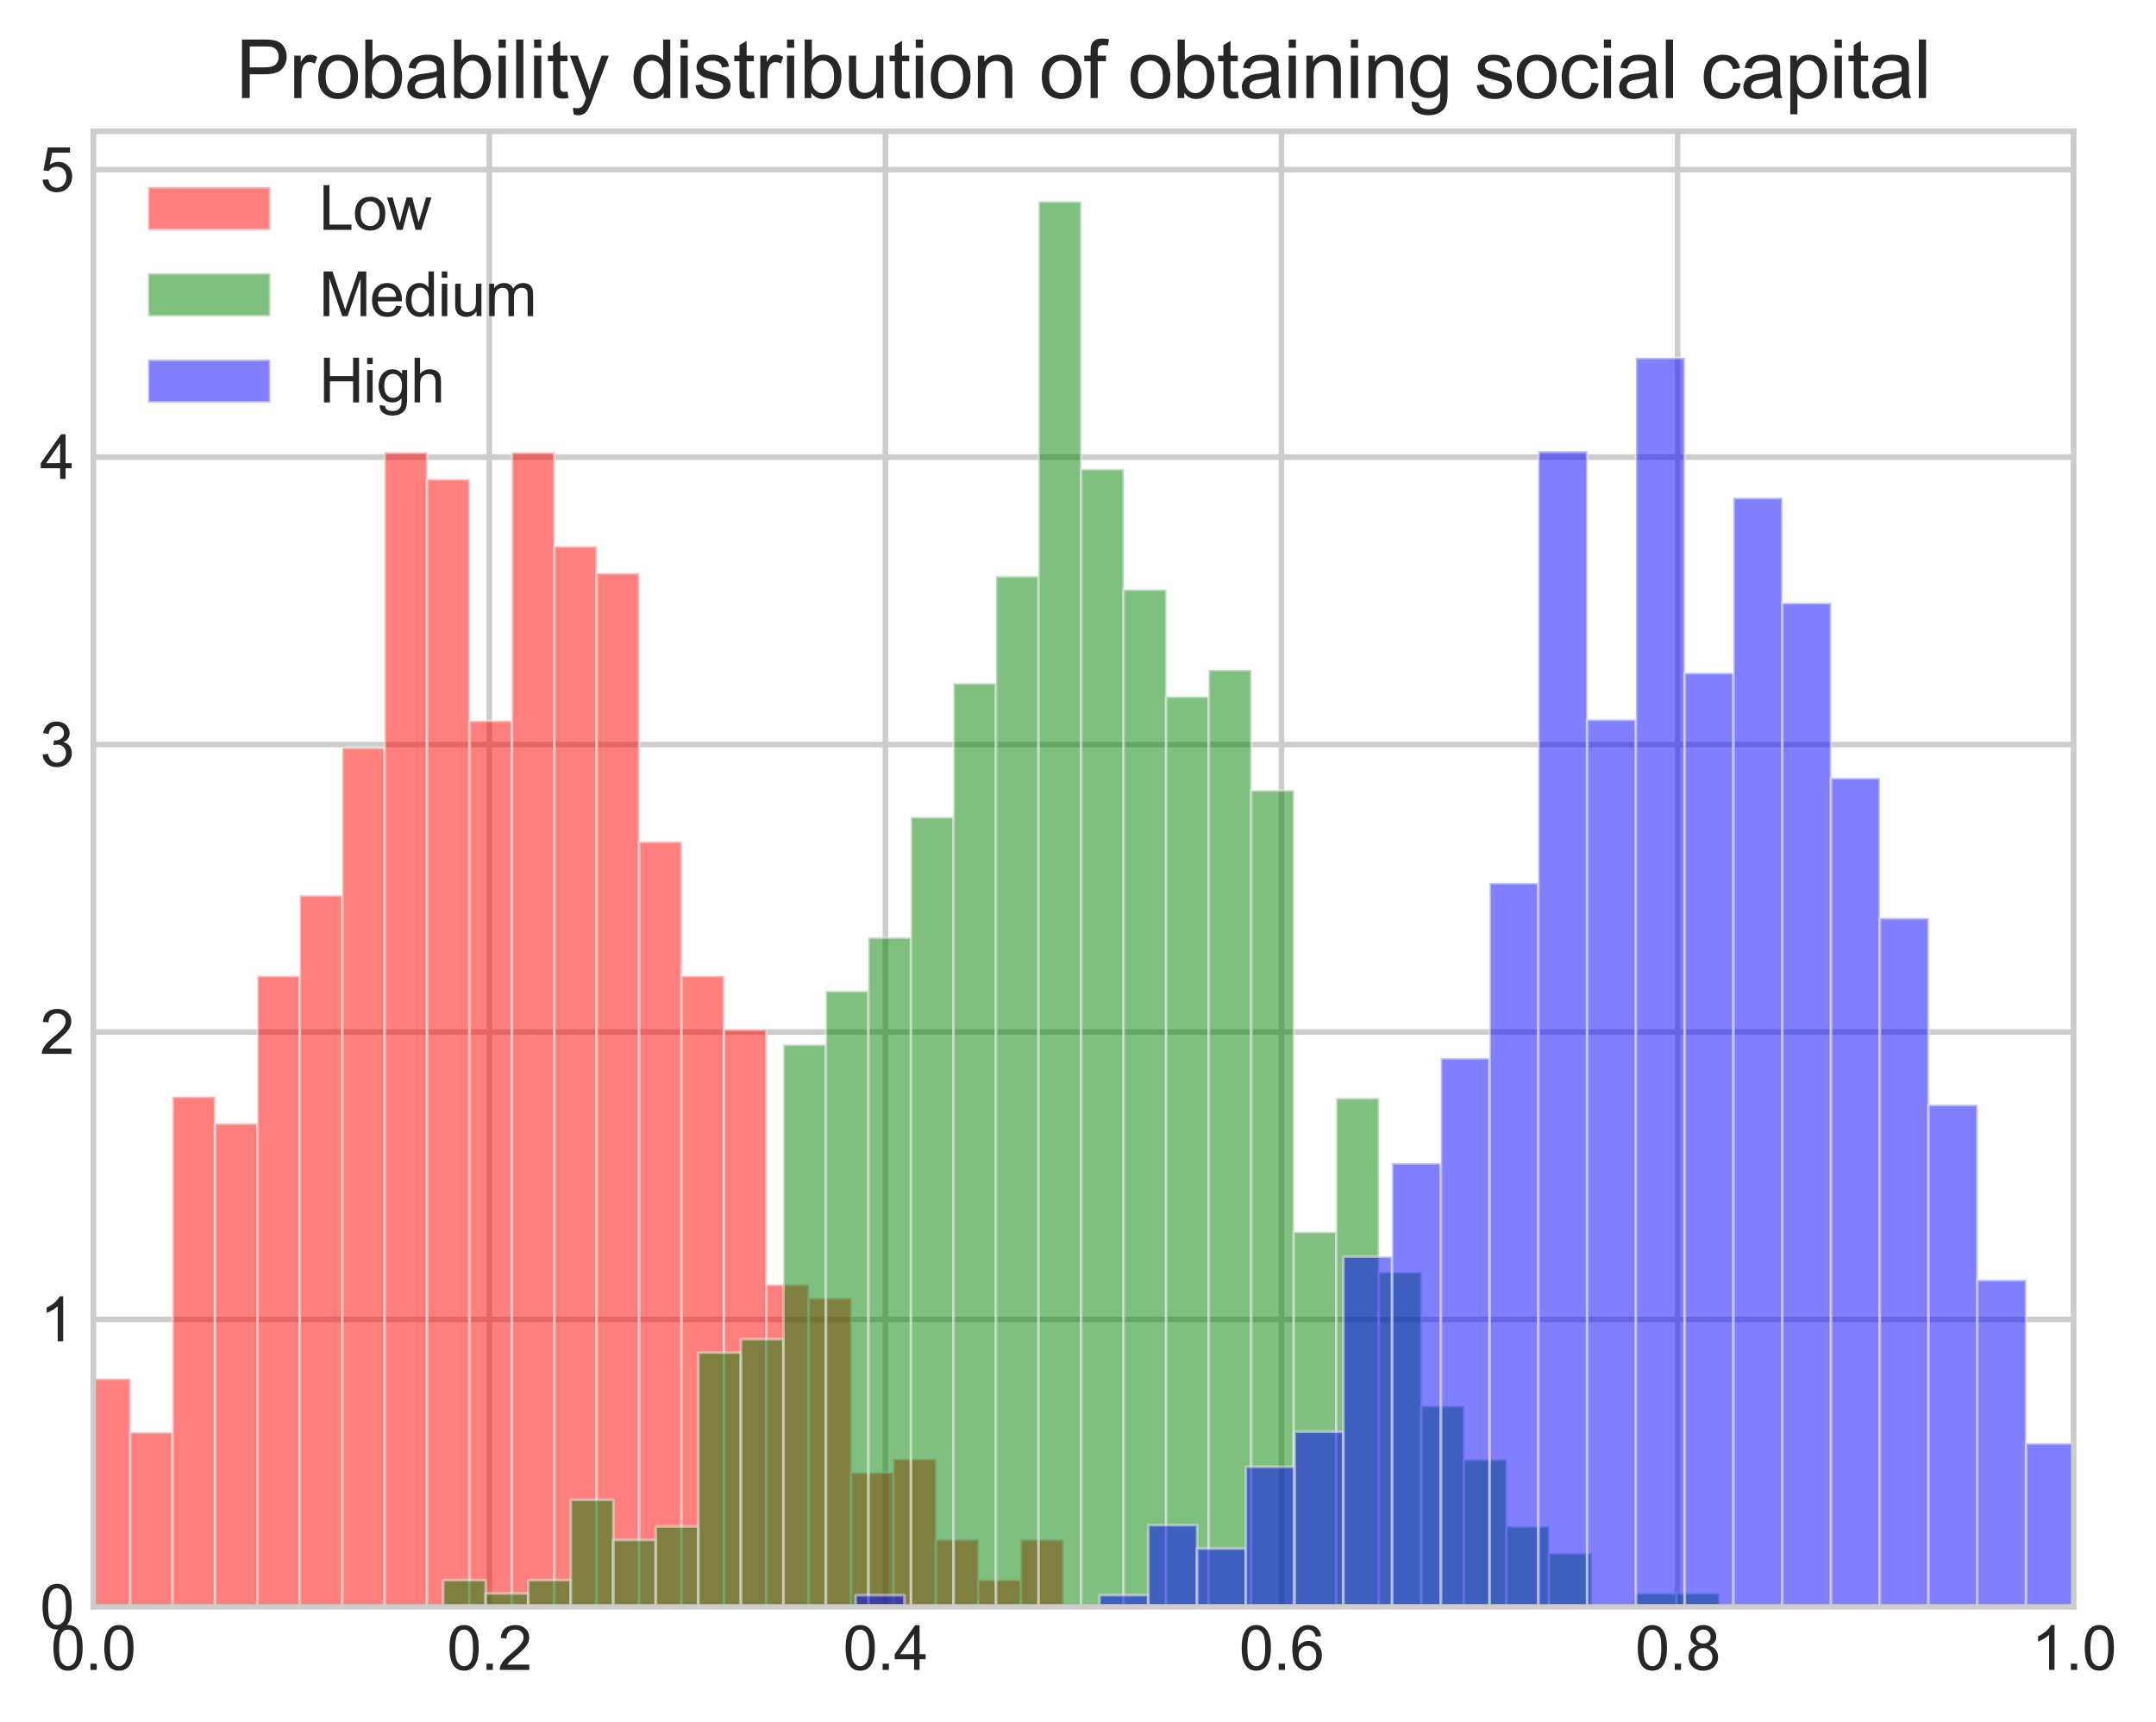 <?xml version="1.0" encoding="utf-8" standalone="no"?>
<!DOCTYPE svg PUBLIC "-//W3C//DTD SVG 1.1//EN"
  "http://www.w3.org/Graphics/SVG/1.1/DTD/svg11.dtd">
<svg xmlns:xlink="http://www.w3.org/1999/xlink" width="388.782pt" height="310.555pt" viewBox="0 0 388.782 310.555" xmlns="http://www.w3.org/2000/svg" version="1.1">
 <defs>
  <style type="text/css">*{stroke-linejoin: round; stroke-linecap: butt}</style>
 </defs>
 <g id="figure_1">
  <g id="patch_1">
   <path d="M 0 310.555 
L 388.782 310.555 
L 388.782 0 
L 0 0 
z
" style="fill: #ffffff"/>
  </g>
  <g id="axes_1">
   <g id="patch_2">
    <path d="M 16.817 289.795 
L 373.937 289.795 
L 373.937 23.683 
L 16.817 23.683 
z
" style="fill: #ffffff"/>
   </g>
   <g id="matplotlib.axis_1">
    <g id="xtick_1">
     <g id="line2d_1">
      <path d="M 16.817 289.795 
L 16.817 23.683 
" clip-path="url(#p92199c57ac)" style="fill: none; stroke: #cccccc; stroke-linecap: round"/>
     </g>
     <g id="text_1">
      <!-- 0.0 -->
      <g style="fill: #262626" transform="translate(9.172 301.168) scale(0.11 -0.11)">
       <defs>
        <path id="ArialMT-30" d="M 266 2259 
Q 266 3072 433 3567 
Q 600 4063 929 4331 
Q 1259 4600 1759 4600 
Q 2128 4600 2406 4451 
Q 2684 4303 2865 4023 
Q 3047 3744 3150 3342 
Q 3253 2941 3253 2259 
Q 3253 1453 3087 958 
Q 2922 463 2592 192 
Q 2263 -78 1759 -78 
Q 1097 -78 719 397 
Q 266 969 266 2259 
z
M 844 2259 
Q 844 1131 1108 757 
Q 1372 384 1759 384 
Q 2147 384 2411 759 
Q 2675 1134 2675 2259 
Q 2675 3391 2411 3762 
Q 2147 4134 1753 4134 
Q 1366 4134 1134 3806 
Q 844 3388 844 2259 
z
" transform="scale(0.016)"/>
        <path id="ArialMT-2e" d="M 581 0 
L 581 641 
L 1222 641 
L 1222 0 
L 581 0 
z
" transform="scale(0.016)"/>
       </defs>
       <use xlink:href="#ArialMT-30"/>
       <use xlink:href="#ArialMT-2e" transform="translate(55.615 0)"/>
       <use xlink:href="#ArialMT-30" transform="translate(83.398 0)"/>
      </g>
     </g>
    </g>
    <g id="xtick_2">
     <g id="line2d_2">
      <path d="M 88.241 289.795 
L 88.241 23.683 
" clip-path="url(#p92199c57ac)" style="fill: none; stroke: #cccccc; stroke-linecap: round"/>
     </g>
     <g id="text_2">
      <!-- 0.2 -->
      <g style="fill: #262626" transform="translate(80.596 301.168) scale(0.11 -0.11)">
       <defs>
        <path id="ArialMT-32" d="M 3222 541 
L 3222 0 
L 194 0 
Q 188 203 259 391 
Q 375 700 629 1000 
Q 884 1300 1366 1694 
Q 2113 2306 2375 2664 
Q 2638 3022 2638 3341 
Q 2638 3675 2398 3904 
Q 2159 4134 1775 4134 
Q 1369 4134 1125 3890 
Q 881 3647 878 3216 
L 300 3275 
Q 359 3922 746 4261 
Q 1134 4600 1788 4600 
Q 2447 4600 2831 4234 
Q 3216 3869 3216 3328 
Q 3216 3053 3103 2787 
Q 2991 2522 2730 2228 
Q 2469 1934 1863 1422 
Q 1356 997 1212 845 
Q 1069 694 975 541 
L 3222 541 
z
" transform="scale(0.016)"/>
       </defs>
       <use xlink:href="#ArialMT-30"/>
       <use xlink:href="#ArialMT-2e" transform="translate(55.615 0)"/>
       <use xlink:href="#ArialMT-32" transform="translate(83.398 0)"/>
      </g>
     </g>
    </g>
    <g id="xtick_3">
     <g id="line2d_3">
      <path d="M 159.665 289.795 
L 159.665 23.683 
" clip-path="url(#p92199c57ac)" style="fill: none; stroke: #cccccc; stroke-linecap: round"/>
     </g>
     <g id="text_3">
      <!-- 0.4 -->
      <g style="fill: #262626" transform="translate(152.02 301.168) scale(0.11 -0.11)">
       <defs>
        <path id="ArialMT-34" d="M 2069 0 
L 2069 1097 
L 81 1097 
L 81 1613 
L 2172 4581 
L 2631 4581 
L 2631 1613 
L 3250 1613 
L 3250 1097 
L 2631 1097 
L 2631 0 
L 2069 0 
z
M 2069 1613 
L 2069 3678 
L 634 1613 
L 2069 1613 
z
" transform="scale(0.016)"/>
       </defs>
       <use xlink:href="#ArialMT-30"/>
       <use xlink:href="#ArialMT-2e" transform="translate(55.615 0)"/>
       <use xlink:href="#ArialMT-34" transform="translate(83.398 0)"/>
      </g>
     </g>
    </g>
    <g id="xtick_4">
     <g id="line2d_4">
      <path d="M 231.089 289.795 
L 231.089 23.683 
" clip-path="url(#p92199c57ac)" style="fill: none; stroke: #cccccc; stroke-linecap: round"/>
     </g>
     <g id="text_4">
      <!-- 0.6 -->
      <g style="fill: #262626" transform="translate(223.444 301.168) scale(0.11 -0.11)">
       <defs>
        <path id="ArialMT-36" d="M 3184 3459 
L 2625 3416 
Q 2550 3747 2413 3897 
Q 2184 4138 1850 4138 
Q 1581 4138 1378 3988 
Q 1113 3794 959 3422 
Q 806 3050 800 2363 
Q 1003 2672 1297 2822 
Q 1591 2972 1913 2972 
Q 2475 2972 2870 2558 
Q 3266 2144 3266 1488 
Q 3266 1056 3080 686 
Q 2894 316 2569 119 
Q 2244 -78 1831 -78 
Q 1128 -78 684 439 
Q 241 956 241 2144 
Q 241 3472 731 4075 
Q 1159 4600 1884 4600 
Q 2425 4600 2770 4297 
Q 3116 3994 3184 3459 
z
M 888 1484 
Q 888 1194 1011 928 
Q 1134 663 1356 523 
Q 1578 384 1822 384 
Q 2178 384 2434 671 
Q 2691 959 2691 1453 
Q 2691 1928 2437 2201 
Q 2184 2475 1800 2475 
Q 1419 2475 1153 2201 
Q 888 1928 888 1484 
z
" transform="scale(0.016)"/>
       </defs>
       <use xlink:href="#ArialMT-30"/>
       <use xlink:href="#ArialMT-2e" transform="translate(55.615 0)"/>
       <use xlink:href="#ArialMT-36" transform="translate(83.398 0)"/>
      </g>
     </g>
    </g>
    <g id="xtick_5">
     <g id="line2d_5">
      <path d="M 302.513 289.795 
L 302.513 23.683 
" clip-path="url(#p92199c57ac)" style="fill: none; stroke: #cccccc; stroke-linecap: round"/>
     </g>
     <g id="text_5">
      <!-- 0.8 -->
      <g style="fill: #262626" transform="translate(294.868 301.168) scale(0.11 -0.11)">
       <defs>
        <path id="ArialMT-38" d="M 1131 2484 
Q 781 2613 612 2850 
Q 444 3088 444 3419 
Q 444 3919 803 4259 
Q 1163 4600 1759 4600 
Q 2359 4600 2725 4251 
Q 3091 3903 3091 3403 
Q 3091 3084 2923 2848 
Q 2756 2613 2416 2484 
Q 2838 2347 3058 2040 
Q 3278 1734 3278 1309 
Q 3278 722 2862 322 
Q 2447 -78 1769 -78 
Q 1091 -78 675 323 
Q 259 725 259 1325 
Q 259 1772 486 2073 
Q 713 2375 1131 2484 
z
M 1019 3438 
Q 1019 3113 1228 2906 
Q 1438 2700 1772 2700 
Q 2097 2700 2305 2904 
Q 2513 3109 2513 3406 
Q 2513 3716 2298 3927 
Q 2084 4138 1766 4138 
Q 1444 4138 1231 3931 
Q 1019 3725 1019 3438 
z
M 838 1322 
Q 838 1081 952 856 
Q 1066 631 1291 507 
Q 1516 384 1775 384 
Q 2178 384 2440 643 
Q 2703 903 2703 1303 
Q 2703 1709 2433 1975 
Q 2163 2241 1756 2241 
Q 1359 2241 1098 1978 
Q 838 1716 838 1322 
z
" transform="scale(0.016)"/>
       </defs>
       <use xlink:href="#ArialMT-30"/>
       <use xlink:href="#ArialMT-2e" transform="translate(55.615 0)"/>
       <use xlink:href="#ArialMT-38" transform="translate(83.398 0)"/>
      </g>
     </g>
    </g>
    <g id="xtick_6">
     <g id="line2d_6">
      <path d="M 373.937 289.795 
L 373.937 23.683 
" clip-path="url(#p92199c57ac)" style="fill: none; stroke: #cccccc; stroke-linecap: round"/>
     </g>
     <g id="text_6">
      <!-- 1.0 -->
      <g style="fill: #262626" transform="translate(366.292 301.168) scale(0.11 -0.11)">
       <defs>
        <path id="ArialMT-31" d="M 2384 0 
L 1822 0 
L 1822 3584 
Q 1619 3391 1289 3197 
Q 959 3003 697 2906 
L 697 3450 
Q 1169 3672 1522 3987 
Q 1875 4303 2022 4600 
L 2384 4600 
L 2384 0 
z
" transform="scale(0.016)"/>
       </defs>
       <use xlink:href="#ArialMT-31"/>
       <use xlink:href="#ArialMT-2e" transform="translate(55.615 0)"/>
       <use xlink:href="#ArialMT-30" transform="translate(83.398 0)"/>
      </g>
     </g>
    </g>
   </g>
   <g id="matplotlib.axis_2">
    <g id="ytick_1">
     <g id="line2d_7">
      <path d="M 16.817 289.795 
L 373.937 289.795 
" clip-path="url(#p92199c57ac)" style="fill: none; stroke: #cccccc; stroke-linecap: round"/>
     </g>
     <g id="text_7">
      <!-- 0 -->
      <g style="fill: #262626" transform="translate(7.2 293.732) scale(0.11 -0.11)">
       <use xlink:href="#ArialMT-30"/>
      </g>
     </g>
    </g>
    <g id="ytick_2">
     <g id="line2d_8">
      <path d="M 16.817 237.956 
L 373.937 237.956 
" clip-path="url(#p92199c57ac)" style="fill: none; stroke: #cccccc; stroke-linecap: round"/>
     </g>
     <g id="text_8">
      <!-- 1 -->
      <g style="fill: #262626" transform="translate(7.2 241.893) scale(0.11 -0.11)">
       <use xlink:href="#ArialMT-31"/>
      </g>
     </g>
    </g>
    <g id="ytick_3">
     <g id="line2d_9">
      <path d="M 16.817 186.117 
L 373.937 186.117 
" clip-path="url(#p92199c57ac)" style="fill: none; stroke: #cccccc; stroke-linecap: round"/>
     </g>
     <g id="text_9">
      <!-- 2 -->
      <g style="fill: #262626" transform="translate(7.2 190.054) scale(0.11 -0.11)">
       <use xlink:href="#ArialMT-32"/>
      </g>
     </g>
    </g>
    <g id="ytick_4">
     <g id="line2d_10">
      <path d="M 16.817 134.278 
L 373.937 134.278 
" clip-path="url(#p92199c57ac)" style="fill: none; stroke: #cccccc; stroke-linecap: round"/>
     </g>
     <g id="text_10">
      <!-- 3 -->
      <g style="fill: #262626" transform="translate(7.2 138.214) scale(0.11 -0.11)">
       <defs>
        <path id="ArialMT-33" d="M 269 1209 
L 831 1284 
Q 928 806 1161 595 
Q 1394 384 1728 384 
Q 2125 384 2398 659 
Q 2672 934 2672 1341 
Q 2672 1728 2419 1979 
Q 2166 2231 1775 2231 
Q 1616 2231 1378 2169 
L 1441 2663 
Q 1497 2656 1531 2656 
Q 1891 2656 2178 2843 
Q 2466 3031 2466 3422 
Q 2466 3731 2256 3934 
Q 2047 4138 1716 4138 
Q 1388 4138 1169 3931 
Q 950 3725 888 3313 
L 325 3413 
Q 428 3978 793 4289 
Q 1159 4600 1703 4600 
Q 2078 4600 2393 4439 
Q 2709 4278 2876 4000 
Q 3044 3722 3044 3409 
Q 3044 3113 2884 2869 
Q 2725 2625 2413 2481 
Q 2819 2388 3044 2092 
Q 3269 1797 3269 1353 
Q 3269 753 2831 336 
Q 2394 -81 1725 -81 
Q 1122 -81 723 278 
Q 325 638 269 1209 
z
" transform="scale(0.016)"/>
       </defs>
       <use xlink:href="#ArialMT-33"/>
      </g>
     </g>
    </g>
    <g id="ytick_5">
     <g id="line2d_11">
      <path d="M 16.817 82.439 
L 373.937 82.439 
" clip-path="url(#p92199c57ac)" style="fill: none; stroke: #cccccc; stroke-linecap: round"/>
     </g>
     <g id="text_11">
      <!-- 4 -->
      <g style="fill: #262626" transform="translate(7.2 86.375) scale(0.11 -0.11)">
       <use xlink:href="#ArialMT-34"/>
      </g>
     </g>
    </g>
    <g id="ytick_6">
     <g id="line2d_12">
      <path d="M 16.817 30.6 
L 373.937 30.6 
" clip-path="url(#p92199c57ac)" style="fill: none; stroke: #cccccc; stroke-linecap: round"/>
     </g>
     <g id="text_12">
      <!-- 5 -->
      <g style="fill: #262626" transform="translate(7.2 34.536) scale(0.11 -0.11)">
       <defs>
        <path id="ArialMT-35" d="M 266 1200 
L 856 1250 
Q 922 819 1161 601 
Q 1400 384 1738 384 
Q 2144 384 2425 690 
Q 2706 997 2706 1503 
Q 2706 1984 2436 2262 
Q 2166 2541 1728 2541 
Q 1456 2541 1237 2417 
Q 1019 2294 894 2097 
L 366 2166 
L 809 4519 
L 3088 4519 
L 3088 3981 
L 1259 3981 
L 1013 2750 
Q 1425 3038 1878 3038 
Q 2478 3038 2890 2622 
Q 3303 2206 3303 1553 
Q 3303 931 2941 478 
Q 2500 -78 1738 -78 
Q 1113 -78 717 272 
Q 322 622 266 1200 
z
" transform="scale(0.016)"/>
       </defs>
       <use xlink:href="#ArialMT-35"/>
      </g>
     </g>
    </g>
   </g>
   <g id="patch_3">
    <path d="M -37.688 289.795 
L -30.041 289.795 
L -30.041 287.374 
L -37.688 287.374 
z
" clip-path="url(#p92199c57ac)" style="fill: #ff0000; opacity: 0.5; stroke: #eeeeee; stroke-width: 0.5; stroke-linejoin: miter"/>
   </g>
   <g id="patch_4">
    <path d="M -30.041 289.795 
L -22.394 289.795 
L -22.394 287.374 
L -30.041 287.374 
z
" clip-path="url(#p92199c57ac)" style="fill: #ff0000; opacity: 0.5; stroke: #eeeeee; stroke-width: 0.5; stroke-linejoin: miter"/>
   </g>
   <g id="patch_5">
    <path d="M -22.394 289.795 
L -14.747 289.795 
L -14.747 284.953 
L -22.394 284.953 
z
" clip-path="url(#p92199c57ac)" style="fill: #ff0000; opacity: 0.5; stroke: #eeeeee; stroke-width: 0.5; stroke-linejoin: miter"/>
   </g>
   <g id="patch_6">
    <path d="M -14.747 289.795 
L -7.099 289.795 
L -7.099 284.953 
L -14.747 284.953 
z
" clip-path="url(#p92199c57ac)" style="fill: #ff0000; opacity: 0.5; stroke: #eeeeee; stroke-width: 0.5; stroke-linejoin: miter"/>
   </g>
   <g id="patch_7">
    <path d="M -7.099 289.795 
L 0.548 289.795 
L 0.548 282.532 
L -7.099 282.532 
z
" clip-path="url(#p92199c57ac)" style="fill: #ff0000; opacity: 0.5; stroke: #eeeeee; stroke-width: 0.5; stroke-linejoin: miter"/>
   </g>
   <g id="patch_8">
    <path d="M 0.548 289.795 
L 8.195 289.795 
L 8.195 270.428 
L 0.548 270.428 
z
" clip-path="url(#p92199c57ac)" style="fill: #ff0000; opacity: 0.5; stroke: #eeeeee; stroke-width: 0.5; stroke-linejoin: miter"/>
   </g>
   <g id="patch_9">
    <path d="M 8.195 289.795 
L 15.842 289.795 
L 15.842 265.586 
L 8.195 265.586 
z
" clip-path="url(#p92199c57ac)" style="fill: #ff0000; opacity: 0.5; stroke: #eeeeee; stroke-width: 0.5; stroke-linejoin: miter"/>
   </g>
   <g id="patch_10">
    <path d="M 15.842 289.795 
L 23.49 289.795 
L 23.49 248.641 
L 15.842 248.641 
z
" clip-path="url(#p92199c57ac)" style="fill: #ff0000; opacity: 0.5; stroke: #eeeeee; stroke-width: 0.5; stroke-linejoin: miter"/>
   </g>
   <g id="patch_11">
    <path d="M 23.49 289.795 
L 31.137 289.795 
L 31.137 258.324 
L 23.49 258.324 
z
" clip-path="url(#p92199c57ac)" style="fill: #ff0000; opacity: 0.5; stroke: #eeeeee; stroke-width: 0.5; stroke-linejoin: miter"/>
   </g>
   <g id="patch_12">
    <path d="M 31.137 289.795 
L 38.784 289.795 
L 38.784 197.803 
L 31.137 197.803 
z
" clip-path="url(#p92199c57ac)" style="fill: #ff0000; opacity: 0.5; stroke: #eeeeee; stroke-width: 0.5; stroke-linejoin: miter"/>
   </g>
   <g id="patch_13">
    <path d="M 38.784 289.795 
L 46.432 289.795 
L 46.432 202.645 
L 38.784 202.645 
z
" clip-path="url(#p92199c57ac)" style="fill: #ff0000; opacity: 0.5; stroke: #eeeeee; stroke-width: 0.5; stroke-linejoin: miter"/>
   </g>
   <g id="patch_14">
    <path d="M 46.432 289.795 
L 54.079 289.795 
L 54.079 176.016 
L 46.432 176.016 
z
" clip-path="url(#p92199c57ac)" style="fill: #ff0000; opacity: 0.5; stroke: #eeeeee; stroke-width: 0.5; stroke-linejoin: miter"/>
   </g>
   <g id="patch_15">
    <path d="M 54.079 289.795 
L 61.726 289.795 
L 61.726 161.491 
L 54.079 161.491 
z
" clip-path="url(#p92199c57ac)" style="fill: #ff0000; opacity: 0.5; stroke: #eeeeee; stroke-width: 0.5; stroke-linejoin: miter"/>
   </g>
   <g id="patch_16">
    <path d="M 61.726 289.795 
L 69.373 289.795 
L 69.373 134.861 
L 61.726 134.861 
z
" clip-path="url(#p92199c57ac)" style="fill: #ff0000; opacity: 0.5; stroke: #eeeeee; stroke-width: 0.5; stroke-linejoin: miter"/>
   </g>
   <g id="patch_17">
    <path d="M 69.373 289.795 
L 77.021 289.795 
L 77.021 81.603 
L 69.373 81.603 
z
" clip-path="url(#p92199c57ac)" style="fill: #ff0000; opacity: 0.5; stroke: #eeeeee; stroke-width: 0.5; stroke-linejoin: miter"/>
   </g>
   <g id="patch_18">
    <path d="M 77.021 289.795 
L 84.668 289.795 
L 84.668 86.445 
L 77.021 86.445 
z
" clip-path="url(#p92199c57ac)" style="fill: #ff0000; opacity: 0.5; stroke: #eeeeee; stroke-width: 0.5; stroke-linejoin: miter"/>
   </g>
   <g id="patch_19">
    <path d="M 84.668 289.795 
L 92.315 289.795 
L 92.315 130.02 
L 84.668 130.02 
z
" clip-path="url(#p92199c57ac)" style="fill: #ff0000; opacity: 0.5; stroke: #eeeeee; stroke-width: 0.5; stroke-linejoin: miter"/>
   </g>
   <g id="patch_20">
    <path d="M 92.315 289.795 
L 99.962 289.795 
L 99.962 81.603 
L 92.315 81.603 
z
" clip-path="url(#p92199c57ac)" style="fill: #ff0000; opacity: 0.5; stroke: #eeeeee; stroke-width: 0.5; stroke-linejoin: miter"/>
   </g>
   <g id="patch_21">
    <path d="M 99.962 289.795 
L 107.61 289.795 
L 107.61 98.549 
L 99.962 98.549 
z
" clip-path="url(#p92199c57ac)" style="fill: #ff0000; opacity: 0.5; stroke: #eeeeee; stroke-width: 0.5; stroke-linejoin: miter"/>
   </g>
   <g id="patch_22">
    <path d="M 107.61 289.795 
L 115.257 289.795 
L 115.257 103.391 
L 107.61 103.391 
z
" clip-path="url(#p92199c57ac)" style="fill: #ff0000; opacity: 0.5; stroke: #eeeeee; stroke-width: 0.5; stroke-linejoin: miter"/>
   </g>
   <g id="patch_23">
    <path d="M 115.257 289.795 
L 122.904 289.795 
L 122.904 151.807 
L 115.257 151.807 
z
" clip-path="url(#p92199c57ac)" style="fill: #ff0000; opacity: 0.5; stroke: #eeeeee; stroke-width: 0.5; stroke-linejoin: miter"/>
   </g>
   <g id="patch_24">
    <path d="M 122.904 289.795 
L 130.551 289.795 
L 130.551 176.016 
L 122.904 176.016 
z
" clip-path="url(#p92199c57ac)" style="fill: #ff0000; opacity: 0.5; stroke: #eeeeee; stroke-width: 0.5; stroke-linejoin: miter"/>
   </g>
   <g id="patch_25">
    <path d="M 130.551 289.795 
L 138.199 289.795 
L 138.199 185.699 
L 130.551 185.699 
z
" clip-path="url(#p92199c57ac)" style="fill: #ff0000; opacity: 0.5; stroke: #eeeeee; stroke-width: 0.5; stroke-linejoin: miter"/>
   </g>
   <g id="patch_26">
    <path d="M 138.199 289.795 
L 145.846 289.795 
L 145.846 231.695 
L 138.199 231.695 
z
" clip-path="url(#p92199c57ac)" style="fill: #ff0000; opacity: 0.5; stroke: #eeeeee; stroke-width: 0.5; stroke-linejoin: miter"/>
   </g>
   <g id="patch_27">
    <path d="M 145.846 289.795 
L 153.493 289.795 
L 153.493 234.116 
L 145.846 234.116 
z
" clip-path="url(#p92199c57ac)" style="fill: #ff0000; opacity: 0.5; stroke: #eeeeee; stroke-width: 0.5; stroke-linejoin: miter"/>
   </g>
   <g id="patch_28">
    <path d="M 153.493 289.795 
L 161.141 289.795 
L 161.141 265.586 
L 153.493 265.586 
z
" clip-path="url(#p92199c57ac)" style="fill: #ff0000; opacity: 0.5; stroke: #eeeeee; stroke-width: 0.5; stroke-linejoin: miter"/>
   </g>
   <g id="patch_29">
    <path d="M 161.141 289.795 
L 168.788 289.795 
L 168.788 263.166 
L 161.141 263.166 
z
" clip-path="url(#p92199c57ac)" style="fill: #ff0000; opacity: 0.5; stroke: #eeeeee; stroke-width: 0.5; stroke-linejoin: miter"/>
   </g>
   <g id="patch_30">
    <path d="M 168.788 289.795 
L 176.435 289.795 
L 176.435 277.691 
L 168.788 277.691 
z
" clip-path="url(#p92199c57ac)" style="fill: #ff0000; opacity: 0.5; stroke: #eeeeee; stroke-width: 0.5; stroke-linejoin: miter"/>
   </g>
   <g id="patch_31">
    <path d="M 176.435 289.795 
L 184.082 289.795 
L 184.082 284.953 
L 176.435 284.953 
z
" clip-path="url(#p92199c57ac)" style="fill: #ff0000; opacity: 0.5; stroke: #eeeeee; stroke-width: 0.5; stroke-linejoin: miter"/>
   </g>
   <g id="patch_32">
    <path d="M 184.082 289.795 
L 191.73 289.795 
L 191.73 277.691 
L 184.082 277.691 
z
" clip-path="url(#p92199c57ac)" style="fill: #ff0000; opacity: 0.5; stroke: #eeeeee; stroke-width: 0.5; stroke-linejoin: miter"/>
   </g>
   <g id="patch_33">
    <path d="M 79.913 289.795 
L 87.583 289.795 
L 87.583 284.967 
L 79.913 284.967 
z
" clip-path="url(#p92199c57ac)" style="fill: #008000; opacity: 0.5; stroke: #eeeeee; stroke-width: 0.5; stroke-linejoin: miter"/>
   </g>
   <g id="patch_34">
    <path d="M 87.583 289.795 
L 95.253 289.795 
L 95.253 287.381 
L 87.583 287.381 
z
" clip-path="url(#p92199c57ac)" style="fill: #008000; opacity: 0.5; stroke: #eeeeee; stroke-width: 0.5; stroke-linejoin: miter"/>
   </g>
   <g id="patch_35">
    <path d="M 95.253 289.795 
L 102.923 289.795 
L 102.923 284.967 
L 95.253 284.967 
z
" clip-path="url(#p92199c57ac)" style="fill: #008000; opacity: 0.5; stroke: #eeeeee; stroke-width: 0.5; stroke-linejoin: miter"/>
   </g>
   <g id="patch_36">
    <path d="M 102.923 289.795 
L 110.593 289.795 
L 110.593 270.485 
L 102.923 270.485 
z
" clip-path="url(#p92199c57ac)" style="fill: #008000; opacity: 0.5; stroke: #eeeeee; stroke-width: 0.5; stroke-linejoin: miter"/>
   </g>
   <g id="patch_37">
    <path d="M 110.593 289.795 
L 118.262 289.795 
L 118.262 277.726 
L 110.593 277.726 
z
" clip-path="url(#p92199c57ac)" style="fill: #008000; opacity: 0.5; stroke: #eeeeee; stroke-width: 0.5; stroke-linejoin: miter"/>
   </g>
   <g id="patch_38">
    <path d="M 118.262 289.795 
L 125.932 289.795 
L 125.932 275.312 
L 118.262 275.312 
z
" clip-path="url(#p92199c57ac)" style="fill: #008000; opacity: 0.5; stroke: #eeeeee; stroke-width: 0.5; stroke-linejoin: miter"/>
   </g>
   <g id="patch_39">
    <path d="M 125.932 289.795 
L 133.602 289.795 
L 133.602 243.934 
L 125.932 243.934 
z
" clip-path="url(#p92199c57ac)" style="fill: #008000; opacity: 0.5; stroke: #eeeeee; stroke-width: 0.5; stroke-linejoin: miter"/>
   </g>
   <g id="patch_40">
    <path d="M 133.602 289.795 
L 141.272 289.795 
L 141.272 241.52 
L 133.602 241.52 
z
" clip-path="url(#p92199c57ac)" style="fill: #008000; opacity: 0.5; stroke: #eeeeee; stroke-width: 0.5; stroke-linejoin: miter"/>
   </g>
   <g id="patch_41">
    <path d="M 141.272 289.795 
L 148.942 289.795 
L 148.942 188.419 
L 141.272 188.419 
z
" clip-path="url(#p92199c57ac)" style="fill: #008000; opacity: 0.5; stroke: #eeeeee; stroke-width: 0.5; stroke-linejoin: miter"/>
   </g>
   <g id="patch_42">
    <path d="M 148.942 289.795 
L 156.612 289.795 
L 156.612 178.764 
L 148.942 178.764 
z
" clip-path="url(#p92199c57ac)" style="fill: #008000; opacity: 0.5; stroke: #eeeeee; stroke-width: 0.5; stroke-linejoin: miter"/>
   </g>
   <g id="patch_43">
    <path d="M 156.612 289.795 
L 164.281 289.795 
L 164.281 169.109 
L 156.612 169.109 
z
" clip-path="url(#p92199c57ac)" style="fill: #008000; opacity: 0.5; stroke: #eeeeee; stroke-width: 0.5; stroke-linejoin: miter"/>
   </g>
   <g id="patch_44">
    <path d="M 164.281 289.795 
L 171.951 289.795 
L 171.951 147.386 
L 164.281 147.386 
z
" clip-path="url(#p92199c57ac)" style="fill: #008000; opacity: 0.5; stroke: #eeeeee; stroke-width: 0.5; stroke-linejoin: miter"/>
   </g>
   <g id="patch_45">
    <path d="M 171.951 289.795 
L 179.621 289.795 
L 179.621 123.248 
L 171.951 123.248 
z
" clip-path="url(#p92199c57ac)" style="fill: #008000; opacity: 0.5; stroke: #eeeeee; stroke-width: 0.5; stroke-linejoin: miter"/>
   </g>
   <g id="patch_46">
    <path d="M 179.621 289.795 
L 187.291 289.795 
L 187.291 103.939 
L 179.621 103.939 
z
" clip-path="url(#p92199c57ac)" style="fill: #008000; opacity: 0.5; stroke: #eeeeee; stroke-width: 0.5; stroke-linejoin: miter"/>
   </g>
   <g id="patch_47">
    <path d="M 187.291 289.795 
L 194.961 289.795 
L 194.961 36.355 
L 187.291 36.355 
z
" clip-path="url(#p92199c57ac)" style="fill: #008000; opacity: 0.5; stroke: #eeeeee; stroke-width: 0.5; stroke-linejoin: miter"/>
   </g>
   <g id="patch_48">
    <path d="M 194.961 289.795 
L 202.63 289.795 
L 202.63 84.629 
L 194.961 84.629 
z
" clip-path="url(#p92199c57ac)" style="fill: #008000; opacity: 0.5; stroke: #eeeeee; stroke-width: 0.5; stroke-linejoin: miter"/>
   </g>
   <g id="patch_49">
    <path d="M 202.63 289.795 
L 210.3 289.795 
L 210.3 106.352 
L 202.63 106.352 
z
" clip-path="url(#p92199c57ac)" style="fill: #008000; opacity: 0.5; stroke: #eeeeee; stroke-width: 0.5; stroke-linejoin: miter"/>
   </g>
   <g id="patch_50">
    <path d="M 210.3 289.795 
L 217.97 289.795 
L 217.97 125.662 
L 210.3 125.662 
z
" clip-path="url(#p92199c57ac)" style="fill: #008000; opacity: 0.5; stroke: #eeeeee; stroke-width: 0.5; stroke-linejoin: miter"/>
   </g>
   <g id="patch_51">
    <path d="M 217.97 289.795 
L 225.64 289.795 
L 225.64 120.835 
L 217.97 120.835 
z
" clip-path="url(#p92199c57ac)" style="fill: #008000; opacity: 0.5; stroke: #eeeeee; stroke-width: 0.5; stroke-linejoin: miter"/>
   </g>
   <g id="patch_52">
    <path d="M 225.64 289.795 
L 233.31 289.795 
L 233.31 142.558 
L 225.64 142.558 
z
" clip-path="url(#p92199c57ac)" style="fill: #008000; opacity: 0.5; stroke: #eeeeee; stroke-width: 0.5; stroke-linejoin: miter"/>
   </g>
   <g id="patch_53">
    <path d="M 233.31 289.795 
L 240.98 289.795 
L 240.98 222.211 
L 233.31 222.211 
z
" clip-path="url(#p92199c57ac)" style="fill: #008000; opacity: 0.5; stroke: #eeeeee; stroke-width: 0.5; stroke-linejoin: miter"/>
   </g>
   <g id="patch_54">
    <path d="M 240.98 289.795 
L 248.649 289.795 
L 248.649 198.074 
L 240.98 198.074 
z
" clip-path="url(#p92199c57ac)" style="fill: #008000; opacity: 0.5; stroke: #eeeeee; stroke-width: 0.5; stroke-linejoin: miter"/>
   </g>
   <g id="patch_55">
    <path d="M 248.649 289.795 
L 256.319 289.795 
L 256.319 229.452 
L 248.649 229.452 
z
" clip-path="url(#p92199c57ac)" style="fill: #008000; opacity: 0.5; stroke: #eeeeee; stroke-width: 0.5; stroke-linejoin: miter"/>
   </g>
   <g id="patch_56">
    <path d="M 256.319 289.795 
L 263.989 289.795 
L 263.989 253.589 
L 256.319 253.589 
z
" clip-path="url(#p92199c57ac)" style="fill: #008000; opacity: 0.5; stroke: #eeeeee; stroke-width: 0.5; stroke-linejoin: miter"/>
   </g>
   <g id="patch_57">
    <path d="M 263.989 289.795 
L 271.659 289.795 
L 271.659 263.244 
L 263.989 263.244 
z
" clip-path="url(#p92199c57ac)" style="fill: #008000; opacity: 0.5; stroke: #eeeeee; stroke-width: 0.5; stroke-linejoin: miter"/>
   </g>
   <g id="patch_58">
    <path d="M 271.659 289.795 
L 279.329 289.795 
L 279.329 275.312 
L 271.659 275.312 
z
" clip-path="url(#p92199c57ac)" style="fill: #008000; opacity: 0.5; stroke: #eeeeee; stroke-width: 0.5; stroke-linejoin: miter"/>
   </g>
   <g id="patch_59">
    <path d="M 279.329 289.795 
L 286.998 289.795 
L 286.998 280.14 
L 279.329 280.14 
z
" clip-path="url(#p92199c57ac)" style="fill: #008000; opacity: 0.5; stroke: #eeeeee; stroke-width: 0.5; stroke-linejoin: miter"/>
   </g>
   <g id="patch_60">
    <path d="M 286.998 289.795 
L 294.668 289.795 
L 294.668 289.795 
L 286.998 289.795 
z
" clip-path="url(#p92199c57ac)" style="fill: #008000; opacity: 0.5; stroke: #eeeeee; stroke-width: 0.5; stroke-linejoin: miter"/>
   </g>
   <g id="patch_61">
    <path d="M 294.668 289.795 
L 302.338 289.795 
L 302.338 287.381 
L 294.668 287.381 
z
" clip-path="url(#p92199c57ac)" style="fill: #008000; opacity: 0.5; stroke: #eeeeee; stroke-width: 0.5; stroke-linejoin: miter"/>
   </g>
   <g id="patch_62">
    <path d="M 302.338 289.795 
L 310.008 289.795 
L 310.008 287.381 
L 302.338 287.381 
z
" clip-path="url(#p92199c57ac)" style="fill: #008000; opacity: 0.5; stroke: #eeeeee; stroke-width: 0.5; stroke-linejoin: miter"/>
   </g>
   <g id="patch_63">
    <path d="M 154.304 289.795 
L 163.098 289.795 
L 163.098 287.69 
L 154.304 287.69 
z
" clip-path="url(#p92199c57ac)" style="fill: #0000ff; opacity: 0.5; stroke: #eeeeee; stroke-width: 0.5; stroke-linejoin: miter"/>
   </g>
   <g id="patch_64">
    <path d="M 163.098 289.795 
L 171.892 289.795 
L 171.892 289.795 
L 163.098 289.795 
z
" clip-path="url(#p92199c57ac)" style="fill: #0000ff; opacity: 0.5; stroke: #eeeeee; stroke-width: 0.5; stroke-linejoin: miter"/>
   </g>
   <g id="patch_65">
    <path d="M 171.892 289.795 
L 180.686 289.795 
L 180.686 289.795 
L 171.892 289.795 
z
" clip-path="url(#p92199c57ac)" style="fill: #0000ff; opacity: 0.5; stroke: #eeeeee; stroke-width: 0.5; stroke-linejoin: miter"/>
   </g>
   <g id="patch_66">
    <path d="M 180.686 289.795 
L 189.48 289.795 
L 189.48 289.795 
L 180.686 289.795 
z
" clip-path="url(#p92199c57ac)" style="fill: #0000ff; opacity: 0.5; stroke: #eeeeee; stroke-width: 0.5; stroke-linejoin: miter"/>
   </g>
   <g id="patch_67">
    <path d="M 189.48 289.795 
L 198.274 289.795 
L 198.274 289.795 
L 189.48 289.795 
z
" clip-path="url(#p92199c57ac)" style="fill: #0000ff; opacity: 0.5; stroke: #eeeeee; stroke-width: 0.5; stroke-linejoin: miter"/>
   </g>
   <g id="patch_68">
    <path d="M 198.274 289.795 
L 207.068 289.795 
L 207.068 287.69 
L 198.274 287.69 
z
" clip-path="url(#p92199c57ac)" style="fill: #0000ff; opacity: 0.5; stroke: #eeeeee; stroke-width: 0.5; stroke-linejoin: miter"/>
   </g>
   <g id="patch_69">
    <path d="M 207.068 289.795 
L 215.862 289.795 
L 215.862 275.059 
L 207.068 275.059 
z
" clip-path="url(#p92199c57ac)" style="fill: #0000ff; opacity: 0.5; stroke: #eeeeee; stroke-width: 0.5; stroke-linejoin: miter"/>
   </g>
   <g id="patch_70">
    <path d="M 215.862 289.795 
L 224.656 289.795 
L 224.656 279.269 
L 215.862 279.269 
z
" clip-path="url(#p92199c57ac)" style="fill: #0000ff; opacity: 0.5; stroke: #eeeeee; stroke-width: 0.5; stroke-linejoin: miter"/>
   </g>
   <g id="patch_71">
    <path d="M 224.656 289.795 
L 233.45 289.795 
L 233.45 264.533 
L 224.656 264.533 
z
" clip-path="url(#p92199c57ac)" style="fill: #0000ff; opacity: 0.5; stroke: #eeeeee; stroke-width: 0.5; stroke-linejoin: miter"/>
   </g>
   <g id="patch_72">
    <path d="M 233.45 289.795 
L 242.244 289.795 
L 242.244 258.217 
L 233.45 258.217 
z
" clip-path="url(#p92199c57ac)" style="fill: #0000ff; opacity: 0.5; stroke: #eeeeee; stroke-width: 0.5; stroke-linejoin: miter"/>
   </g>
   <g id="patch_73">
    <path d="M 242.244 289.795 
L 251.038 289.795 
L 251.038 226.64 
L 242.244 226.64 
z
" clip-path="url(#p92199c57ac)" style="fill: #0000ff; opacity: 0.5; stroke: #eeeeee; stroke-width: 0.5; stroke-linejoin: miter"/>
   </g>
   <g id="patch_74">
    <path d="M 251.038 289.795 
L 259.832 289.795 
L 259.832 209.799 
L 251.038 209.799 
z
" clip-path="url(#p92199c57ac)" style="fill: #0000ff; opacity: 0.5; stroke: #eeeeee; stroke-width: 0.5; stroke-linejoin: miter"/>
   </g>
   <g id="patch_75">
    <path d="M 259.832 289.795 
L 268.626 289.795 
L 268.626 190.853 
L 259.832 190.853 
z
" clip-path="url(#p92199c57ac)" style="fill: #0000ff; opacity: 0.5; stroke: #eeeeee; stroke-width: 0.5; stroke-linejoin: miter"/>
   </g>
   <g id="patch_76">
    <path d="M 268.626 289.795 
L 277.42 289.795 
L 277.42 159.275 
L 268.626 159.275 
z
" clip-path="url(#p92199c57ac)" style="fill: #0000ff; opacity: 0.5; stroke: #eeeeee; stroke-width: 0.5; stroke-linejoin: miter"/>
   </g>
   <g id="patch_77">
    <path d="M 277.42 289.795 
L 286.214 289.795 
L 286.214 81.385 
L 277.42 81.385 
z
" clip-path="url(#p92199c57ac)" style="fill: #0000ff; opacity: 0.5; stroke: #eeeeee; stroke-width: 0.5; stroke-linejoin: miter"/>
   </g>
   <g id="patch_78">
    <path d="M 286.214 289.795 
L 295.008 289.795 
L 295.008 129.803 
L 286.214 129.803 
z
" clip-path="url(#p92199c57ac)" style="fill: #0000ff; opacity: 0.5; stroke: #eeeeee; stroke-width: 0.5; stroke-linejoin: miter"/>
   </g>
   <g id="patch_79">
    <path d="M 295.008 289.795 
L 303.802 289.795 
L 303.802 64.543 
L 295.008 64.543 
z
" clip-path="url(#p92199c57ac)" style="fill: #0000ff; opacity: 0.5; stroke: #eeeeee; stroke-width: 0.5; stroke-linejoin: miter"/>
   </g>
   <g id="patch_80">
    <path d="M 303.802 289.795 
L 312.596 289.795 
L 312.596 121.382 
L 303.802 121.382 
z
" clip-path="url(#p92199c57ac)" style="fill: #0000ff; opacity: 0.5; stroke: #eeeeee; stroke-width: 0.5; stroke-linejoin: miter"/>
   </g>
   <g id="patch_81">
    <path d="M 312.596 289.795 
L 321.39 289.795 
L 321.39 89.805 
L 312.596 89.805 
z
" clip-path="url(#p92199c57ac)" style="fill: #0000ff; opacity: 0.5; stroke: #eeeeee; stroke-width: 0.5; stroke-linejoin: miter"/>
   </g>
   <g id="patch_82">
    <path d="M 321.39 289.795 
L 330.184 289.795 
L 330.184 108.752 
L 321.39 108.752 
z
" clip-path="url(#p92199c57ac)" style="fill: #0000ff; opacity: 0.5; stroke: #eeeeee; stroke-width: 0.5; stroke-linejoin: miter"/>
   </g>
   <g id="patch_83">
    <path d="M 330.184 289.795 
L 338.978 289.795 
L 338.978 140.329 
L 330.184 140.329 
z
" clip-path="url(#p92199c57ac)" style="fill: #0000ff; opacity: 0.5; stroke: #eeeeee; stroke-width: 0.5; stroke-linejoin: miter"/>
   </g>
   <g id="patch_84">
    <path d="M 338.978 289.795 
L 347.772 289.795 
L 347.772 165.591 
L 338.978 165.591 
z
" clip-path="url(#p92199c57ac)" style="fill: #0000ff; opacity: 0.5; stroke: #eeeeee; stroke-width: 0.5; stroke-linejoin: miter"/>
   </g>
   <g id="patch_85">
    <path d="M 347.772 289.795 
L 356.566 289.795 
L 356.566 199.273 
L 347.772 199.273 
z
" clip-path="url(#p92199c57ac)" style="fill: #0000ff; opacity: 0.5; stroke: #eeeeee; stroke-width: 0.5; stroke-linejoin: miter"/>
   </g>
   <g id="patch_86">
    <path d="M 356.566 289.795 
L 365.36 289.795 
L 365.36 230.85 
L 356.566 230.85 
z
" clip-path="url(#p92199c57ac)" style="fill: #0000ff; opacity: 0.5; stroke: #eeeeee; stroke-width: 0.5; stroke-linejoin: miter"/>
   </g>
   <g id="patch_87">
    <path d="M 365.36 289.795 
L 374.154 289.795 
L 374.154 260.323 
L 365.36 260.323 
z
" clip-path="url(#p92199c57ac)" style="fill: #0000ff; opacity: 0.5; stroke: #eeeeee; stroke-width: 0.5; stroke-linejoin: miter"/>
   </g>
   <g id="patch_88">
    <path d="M 374.154 289.795 
L 382.948 289.795 
L 382.948 262.428 
L 374.154 262.428 
z
" clip-path="url(#p92199c57ac)" style="fill: #0000ff; opacity: 0.5; stroke: #eeeeee; stroke-width: 0.5; stroke-linejoin: miter"/>
   </g>
   <g id="patch_89">
    <path d="M 382.948 289.795 
L 391.742 289.795 
L 391.742 279.269 
L 382.948 279.269 
z
" clip-path="url(#p92199c57ac)" style="fill: #0000ff; opacity: 0.5; stroke: #eeeeee; stroke-width: 0.5; stroke-linejoin: miter"/>
   </g>
   <g id="patch_90">
    <path d="M 391.742 289.795 
L 400.536 289.795 
L 400.536 281.374 
L 391.742 281.374 
z
" clip-path="url(#p92199c57ac)" style="fill: #0000ff; opacity: 0.5; stroke: #eeeeee; stroke-width: 0.5; stroke-linejoin: miter"/>
   </g>
   <g id="patch_91">
    <path d="M 400.536 289.795 
L 409.33 289.795 
L 409.33 287.69 
L 400.536 287.69 
z
" clip-path="url(#p92199c57ac)" style="fill: #0000ff; opacity: 0.5; stroke: #eeeeee; stroke-width: 0.5; stroke-linejoin: miter"/>
   </g>
   <g id="patch_92">
    <path d="M 409.33 289.795 
L 418.124 289.795 
L 418.124 287.69 
L 409.33 287.69 
z
" clip-path="url(#p92199c57ac)" style="fill: #0000ff; opacity: 0.5; stroke: #eeeeee; stroke-width: 0.5; stroke-linejoin: miter"/>
   </g>
   <g id="patch_93">
    <path d="M 16.817 289.795 
L 16.817 23.683 
" style="fill: none; stroke: #cccccc; stroke-linejoin: miter; stroke-linecap: square"/>
   </g>
   <g id="patch_94">
    <path d="M 373.937 289.795 
L 373.937 23.683 
" style="fill: none; stroke: #cccccc; stroke-linejoin: miter; stroke-linecap: square"/>
   </g>
   <g id="patch_95">
    <path d="M 16.817 289.795 
L 373.937 289.795 
" style="fill: none; stroke: #cccccc; stroke-linejoin: miter; stroke-linecap: square"/>
   </g>
   <g id="patch_96">
    <path d="M 16.817 23.683 
L 373.937 23.683 
" style="fill: none; stroke: #cccccc; stroke-linejoin: miter; stroke-linecap: square"/>
   </g>
   <g id="text_13">
    <!-- Probability distribution of obtaining social capital -->
    <g style="fill: #262626" transform="translate(42.499 17.683) scale(0.144 -0.144)">
     <defs>
      <path id="ArialMT-50" d="M 494 0 
L 494 4581 
L 2222 4581 
Q 2678 4581 2919 4538 
Q 3256 4481 3484 4323 
Q 3713 4166 3852 3881 
Q 3991 3597 3991 3256 
Q 3991 2672 3619 2267 
Q 3247 1863 2275 1863 
L 1100 1863 
L 1100 0 
L 494 0 
z
M 1100 2403 
L 2284 2403 
Q 2872 2403 3119 2622 
Q 3366 2841 3366 3238 
Q 3366 3525 3220 3729 
Q 3075 3934 2838 4000 
Q 2684 4041 2272 4041 
L 1100 4041 
L 1100 2403 
z
" transform="scale(0.016)"/>
      <path id="ArialMT-72" d="M 416 0 
L 416 3319 
L 922 3319 
L 922 2816 
Q 1116 3169 1280 3281 
Q 1444 3394 1641 3394 
Q 1925 3394 2219 3213 
L 2025 2691 
Q 1819 2813 1613 2813 
Q 1428 2813 1281 2702 
Q 1134 2591 1072 2394 
Q 978 2094 978 1738 
L 978 0 
L 416 0 
z
" transform="scale(0.016)"/>
      <path id="ArialMT-6f" d="M 213 1659 
Q 213 2581 725 3025 
Q 1153 3394 1769 3394 
Q 2453 3394 2887 2945 
Q 3322 2497 3322 1706 
Q 3322 1066 3130 698 
Q 2938 331 2570 128 
Q 2203 -75 1769 -75 
Q 1072 -75 642 372 
Q 213 819 213 1659 
z
M 791 1659 
Q 791 1022 1069 705 
Q 1347 388 1769 388 
Q 2188 388 2466 706 
Q 2744 1025 2744 1678 
Q 2744 2294 2464 2611 
Q 2184 2928 1769 2928 
Q 1347 2928 1069 2612 
Q 791 2297 791 1659 
z
" transform="scale(0.016)"/>
      <path id="ArialMT-62" d="M 941 0 
L 419 0 
L 419 4581 
L 981 4581 
L 981 2947 
Q 1338 3394 1891 3394 
Q 2197 3394 2470 3270 
Q 2744 3147 2920 2923 
Q 3097 2700 3197 2384 
Q 3297 2069 3297 1709 
Q 3297 856 2875 390 
Q 2453 -75 1863 -75 
Q 1275 -75 941 416 
L 941 0 
z
M 934 1684 
Q 934 1088 1097 822 
Q 1363 388 1816 388 
Q 2184 388 2453 708 
Q 2722 1028 2722 1663 
Q 2722 2313 2464 2622 
Q 2206 2931 1841 2931 
Q 1472 2931 1203 2611 
Q 934 2291 934 1684 
z
" transform="scale(0.016)"/>
      <path id="ArialMT-61" d="M 2588 409 
Q 2275 144 1986 34 
Q 1697 -75 1366 -75 
Q 819 -75 525 192 
Q 231 459 231 875 
Q 231 1119 342 1320 
Q 453 1522 633 1644 
Q 813 1766 1038 1828 
Q 1203 1872 1538 1913 
Q 2219 1994 2541 2106 
Q 2544 2222 2544 2253 
Q 2544 2597 2384 2738 
Q 2169 2928 1744 2928 
Q 1347 2928 1158 2789 
Q 969 2650 878 2297 
L 328 2372 
Q 403 2725 575 2942 
Q 747 3159 1072 3276 
Q 1397 3394 1825 3394 
Q 2250 3394 2515 3294 
Q 2781 3194 2906 3042 
Q 3031 2891 3081 2659 
Q 3109 2516 3109 2141 
L 3109 1391 
Q 3109 606 3145 398 
Q 3181 191 3288 0 
L 2700 0 
Q 2613 175 2588 409 
z
M 2541 1666 
Q 2234 1541 1622 1453 
Q 1275 1403 1131 1340 
Q 988 1278 909 1158 
Q 831 1038 831 891 
Q 831 666 1001 516 
Q 1172 366 1500 366 
Q 1825 366 2078 508 
Q 2331 650 2450 897 
Q 2541 1088 2541 1459 
L 2541 1666 
z
" transform="scale(0.016)"/>
      <path id="ArialMT-69" d="M 425 3934 
L 425 4581 
L 988 4581 
L 988 3934 
L 425 3934 
z
M 425 0 
L 425 3319 
L 988 3319 
L 988 0 
L 425 0 
z
" transform="scale(0.016)"/>
      <path id="ArialMT-6c" d="M 409 0 
L 409 4581 
L 972 4581 
L 972 0 
L 409 0 
z
" transform="scale(0.016)"/>
      <path id="ArialMT-74" d="M 1650 503 
L 1731 6 
Q 1494 -44 1306 -44 
Q 1000 -44 831 53 
Q 663 150 594 308 
Q 525 466 525 972 
L 525 2881 
L 113 2881 
L 113 3319 
L 525 3319 
L 525 4141 
L 1084 4478 
L 1084 3319 
L 1650 3319 
L 1650 2881 
L 1084 2881 
L 1084 941 
Q 1084 700 1114 631 
Q 1144 563 1211 522 
Q 1278 481 1403 481 
Q 1497 481 1650 503 
z
" transform="scale(0.016)"/>
      <path id="ArialMT-79" d="M 397 -1278 
L 334 -750 
Q 519 -800 656 -800 
Q 844 -800 956 -737 
Q 1069 -675 1141 -563 
Q 1194 -478 1313 -144 
Q 1328 -97 1363 -6 
L 103 3319 
L 709 3319 
L 1400 1397 
Q 1534 1031 1641 628 
Q 1738 1016 1872 1384 
L 2581 3319 
L 3144 3319 
L 1881 -56 
Q 1678 -603 1566 -809 
Q 1416 -1088 1222 -1217 
Q 1028 -1347 759 -1347 
Q 597 -1347 397 -1278 
z
" transform="scale(0.016)"/>
      <path id="ArialMT-20" transform="scale(0.016)"/>
      <path id="ArialMT-64" d="M 2575 0 
L 2575 419 
Q 2259 -75 1647 -75 
Q 1250 -75 917 144 
Q 584 363 401 755 
Q 219 1147 219 1656 
Q 219 2153 384 2558 
Q 550 2963 881 3178 
Q 1213 3394 1622 3394 
Q 1922 3394 2156 3267 
Q 2391 3141 2538 2938 
L 2538 4581 
L 3097 4581 
L 3097 0 
L 2575 0 
z
M 797 1656 
Q 797 1019 1065 703 
Q 1334 388 1700 388 
Q 2069 388 2326 689 
Q 2584 991 2584 1609 
Q 2584 2291 2321 2609 
Q 2059 2928 1675 2928 
Q 1300 2928 1048 2622 
Q 797 2316 797 1656 
z
" transform="scale(0.016)"/>
      <path id="ArialMT-73" d="M 197 991 
L 753 1078 
Q 800 744 1014 566 
Q 1228 388 1613 388 
Q 2000 388 2187 545 
Q 2375 703 2375 916 
Q 2375 1106 2209 1216 
Q 2094 1291 1634 1406 
Q 1016 1563 777 1677 
Q 538 1791 414 1992 
Q 291 2194 291 2438 
Q 291 2659 392 2848 
Q 494 3038 669 3163 
Q 800 3259 1026 3326 
Q 1253 3394 1513 3394 
Q 1903 3394 2198 3281 
Q 2494 3169 2634 2976 
Q 2775 2784 2828 2463 
L 2278 2388 
Q 2241 2644 2061 2787 
Q 1881 2931 1553 2931 
Q 1166 2931 1000 2803 
Q 834 2675 834 2503 
Q 834 2394 903 2306 
Q 972 2216 1119 2156 
Q 1203 2125 1616 2013 
Q 2213 1853 2448 1751 
Q 2684 1650 2818 1456 
Q 2953 1263 2953 975 
Q 2953 694 2789 445 
Q 2625 197 2315 61 
Q 2006 -75 1616 -75 
Q 969 -75 630 194 
Q 291 463 197 991 
z
" transform="scale(0.016)"/>
      <path id="ArialMT-75" d="M 2597 0 
L 2597 488 
Q 2209 -75 1544 -75 
Q 1250 -75 995 37 
Q 741 150 617 320 
Q 494 491 444 738 
Q 409 903 409 1263 
L 409 3319 
L 972 3319 
L 972 1478 
Q 972 1038 1006 884 
Q 1059 663 1231 536 
Q 1403 409 1656 409 
Q 1909 409 2131 539 
Q 2353 669 2445 892 
Q 2538 1116 2538 1541 
L 2538 3319 
L 3100 3319 
L 3100 0 
L 2597 0 
z
" transform="scale(0.016)"/>
      <path id="ArialMT-6e" d="M 422 0 
L 422 3319 
L 928 3319 
L 928 2847 
Q 1294 3394 1984 3394 
Q 2284 3394 2536 3286 
Q 2788 3178 2913 3003 
Q 3038 2828 3088 2588 
Q 3119 2431 3119 2041 
L 3119 0 
L 2556 0 
L 2556 2019 
Q 2556 2363 2490 2533 
Q 2425 2703 2258 2804 
Q 2091 2906 1866 2906 
Q 1506 2906 1245 2678 
Q 984 2450 984 1813 
L 984 0 
L 422 0 
z
" transform="scale(0.016)"/>
      <path id="ArialMT-66" d="M 556 0 
L 556 2881 
L 59 2881 
L 59 3319 
L 556 3319 
L 556 3672 
Q 556 4006 616 4169 
Q 697 4388 901 4523 
Q 1106 4659 1475 4659 
Q 1713 4659 2000 4603 
L 1916 4113 
Q 1741 4144 1584 4144 
Q 1328 4144 1222 4034 
Q 1116 3925 1116 3625 
L 1116 3319 
L 1763 3319 
L 1763 2881 
L 1116 2881 
L 1116 0 
L 556 0 
z
" transform="scale(0.016)"/>
      <path id="ArialMT-67" d="M 319 -275 
L 866 -356 
Q 900 -609 1056 -725 
Q 1266 -881 1628 -881 
Q 2019 -881 2231 -725 
Q 2444 -569 2519 -288 
Q 2563 -116 2559 434 
Q 2191 0 1641 0 
Q 956 0 581 494 
Q 206 988 206 1678 
Q 206 2153 378 2554 
Q 550 2956 876 3175 
Q 1203 3394 1644 3394 
Q 2231 3394 2613 2919 
L 2613 3319 
L 3131 3319 
L 3131 450 
Q 3131 -325 2973 -648 
Q 2816 -972 2473 -1159 
Q 2131 -1347 1631 -1347 
Q 1038 -1347 672 -1080 
Q 306 -813 319 -275 
z
M 784 1719 
Q 784 1066 1043 766 
Q 1303 466 1694 466 
Q 2081 466 2343 764 
Q 2606 1063 2606 1700 
Q 2606 2309 2336 2618 
Q 2066 2928 1684 2928 
Q 1309 2928 1046 2623 
Q 784 2319 784 1719 
z
" transform="scale(0.016)"/>
      <path id="ArialMT-63" d="M 2588 1216 
L 3141 1144 
Q 3050 572 2676 248 
Q 2303 -75 1759 -75 
Q 1078 -75 664 370 
Q 250 816 250 1647 
Q 250 2184 428 2587 
Q 606 2991 970 3192 
Q 1334 3394 1763 3394 
Q 2303 3394 2647 3120 
Q 2991 2847 3088 2344 
L 2541 2259 
Q 2463 2594 2264 2762 
Q 2066 2931 1784 2931 
Q 1359 2931 1093 2626 
Q 828 2322 828 1663 
Q 828 994 1084 691 
Q 1341 388 1753 388 
Q 2084 388 2306 591 
Q 2528 794 2588 1216 
z
" transform="scale(0.016)"/>
      <path id="ArialMT-70" d="M 422 -1272 
L 422 3319 
L 934 3319 
L 934 2888 
Q 1116 3141 1344 3267 
Q 1572 3394 1897 3394 
Q 2322 3394 2647 3175 
Q 2972 2956 3137 2557 
Q 3303 2159 3303 1684 
Q 3303 1175 3120 767 
Q 2938 359 2589 142 
Q 2241 -75 1856 -75 
Q 1575 -75 1351 44 
Q 1128 163 984 344 
L 984 -1272 
L 422 -1272 
z
M 931 1641 
Q 931 1000 1190 694 
Q 1450 388 1819 388 
Q 2194 388 2461 705 
Q 2728 1022 2728 1688 
Q 2728 2322 2467 2637 
Q 2206 2953 1844 2953 
Q 1484 2953 1207 2617 
Q 931 2281 931 1641 
z
" transform="scale(0.016)"/>
     </defs>
     <use xlink:href="#ArialMT-50"/>
     <use xlink:href="#ArialMT-72" transform="translate(66.699 0)"/>
     <use xlink:href="#ArialMT-6f" transform="translate(100 0)"/>
     <use xlink:href="#ArialMT-62" transform="translate(155.615 0)"/>
     <use xlink:href="#ArialMT-61" transform="translate(211.23 0)"/>
     <use xlink:href="#ArialMT-62" transform="translate(266.846 0)"/>
     <use xlink:href="#ArialMT-69" transform="translate(322.461 0)"/>
     <use xlink:href="#ArialMT-6c" transform="translate(344.678 0)"/>
     <use xlink:href="#ArialMT-69" transform="translate(366.895 0)"/>
     <use xlink:href="#ArialMT-74" transform="translate(389.111 0)"/>
     <use xlink:href="#ArialMT-79" transform="translate(416.895 0)"/>
     <use xlink:href="#ArialMT-20" transform="translate(466.895 0)"/>
     <use xlink:href="#ArialMT-64" transform="translate(494.678 0)"/>
     <use xlink:href="#ArialMT-69" transform="translate(550.293 0)"/>
     <use xlink:href="#ArialMT-73" transform="translate(572.51 0)"/>
     <use xlink:href="#ArialMT-74" transform="translate(622.51 0)"/>
     <use xlink:href="#ArialMT-72" transform="translate(650.293 0)"/>
     <use xlink:href="#ArialMT-69" transform="translate(683.594 0)"/>
     <use xlink:href="#ArialMT-62" transform="translate(705.811 0)"/>
     <use xlink:href="#ArialMT-75" transform="translate(761.426 0)"/>
     <use xlink:href="#ArialMT-74" transform="translate(817.041 0)"/>
     <use xlink:href="#ArialMT-69" transform="translate(844.824 0)"/>
     <use xlink:href="#ArialMT-6f" transform="translate(867.041 0)"/>
     <use xlink:href="#ArialMT-6e" transform="translate(922.656 0)"/>
     <use xlink:href="#ArialMT-20" transform="translate(978.271 0)"/>
     <use xlink:href="#ArialMT-6f" transform="translate(1006.055 0)"/>
     <use xlink:href="#ArialMT-66" transform="translate(1061.67 0)"/>
     <use xlink:href="#ArialMT-20" transform="translate(1089.453 0)"/>
     <use xlink:href="#ArialMT-6f" transform="translate(1117.236 0)"/>
     <use xlink:href="#ArialMT-62" transform="translate(1172.852 0)"/>
     <use xlink:href="#ArialMT-74" transform="translate(1228.467 0)"/>
     <use xlink:href="#ArialMT-61" transform="translate(1256.25 0)"/>
     <use xlink:href="#ArialMT-69" transform="translate(1311.865 0)"/>
     <use xlink:href="#ArialMT-6e" transform="translate(1334.082 0)"/>
     <use xlink:href="#ArialMT-69" transform="translate(1389.697 0)"/>
     <use xlink:href="#ArialMT-6e" transform="translate(1411.914 0)"/>
     <use xlink:href="#ArialMT-67" transform="translate(1467.529 0)"/>
     <use xlink:href="#ArialMT-20" transform="translate(1523.145 0)"/>
     <use xlink:href="#ArialMT-73" transform="translate(1550.928 0)"/>
     <use xlink:href="#ArialMT-6f" transform="translate(1600.928 0)"/>
     <use xlink:href="#ArialMT-63" transform="translate(1656.543 0)"/>
     <use xlink:href="#ArialMT-69" transform="translate(1706.543 0)"/>
     <use xlink:href="#ArialMT-61" transform="translate(1728.76 0)"/>
     <use xlink:href="#ArialMT-6c" transform="translate(1784.375 0)"/>
     <use xlink:href="#ArialMT-20" transform="translate(1806.592 0)"/>
     <use xlink:href="#ArialMT-63" transform="translate(1834.375 0)"/>
     <use xlink:href="#ArialMT-61" transform="translate(1884.375 0)"/>
     <use xlink:href="#ArialMT-70" transform="translate(1939.99 0)"/>
     <use xlink:href="#ArialMT-69" transform="translate(1995.605 0)"/>
     <use xlink:href="#ArialMT-74" transform="translate(2017.822 0)"/>
     <use xlink:href="#ArialMT-61" transform="translate(2045.605 0)"/>
     <use xlink:href="#ArialMT-6c" transform="translate(2101.221 0)"/>
    </g>
   </g>
   <g id="legend_1">
    <g id="patch_97">
     <path d="M 26.717 41.456 
L 48.717 41.456 
L 48.717 33.756 
L 26.717 33.756 
z
" style="fill: #ff0000; opacity: 0.5; stroke: #eeeeee; stroke-width: 0.5; stroke-linejoin: miter"/>
    </g>
    <g id="text_14">
     <!-- Low -->
     <g style="fill: #262626" transform="translate(57.517 41.456) scale(0.11 -0.11)">
      <defs>
       <path id="ArialMT-4c" d="M 469 0 
L 469 4581 
L 1075 4581 
L 1075 541 
L 3331 541 
L 3331 0 
L 469 0 
z
" transform="scale(0.016)"/>
       <path id="ArialMT-77" d="M 1034 0 
L 19 3319 
L 600 3319 
L 1128 1403 
L 1325 691 
Q 1338 744 1497 1375 
L 2025 3319 
L 2603 3319 
L 3100 1394 
L 3266 759 
L 3456 1400 
L 4025 3319 
L 4572 3319 
L 3534 0 
L 2950 0 
L 2422 1988 
L 2294 2553 
L 1622 0 
L 1034 0 
z
" transform="scale(0.016)"/>
      </defs>
      <use xlink:href="#ArialMT-4c"/>
      <use xlink:href="#ArialMT-6f" transform="translate(55.615 0)"/>
      <use xlink:href="#ArialMT-77" transform="translate(111.23 0)"/>
     </g>
    </g>
    <g id="patch_98">
     <path d="M 26.717 57.016 
L 48.717 57.016 
L 48.717 49.316 
L 26.717 49.316 
z
" style="fill: #008000; opacity: 0.5; stroke: #eeeeee; stroke-width: 0.5; stroke-linejoin: miter"/>
    </g>
    <g id="text_15">
     <!-- Medium -->
     <g style="fill: #262626" transform="translate(57.517 57.016) scale(0.11 -0.11)">
      <defs>
       <path id="ArialMT-4d" d="M 475 0 
L 475 4581 
L 1388 4581 
L 2472 1338 
Q 2622 884 2691 659 
Q 2769 909 2934 1394 
L 4031 4581 
L 4847 4581 
L 4847 0 
L 4263 0 
L 4263 3834 
L 2931 0 
L 2384 0 
L 1059 3900 
L 1059 0 
L 475 0 
z
" transform="scale(0.016)"/>
       <path id="ArialMT-65" d="M 2694 1069 
L 3275 997 
Q 3138 488 2766 206 
Q 2394 -75 1816 -75 
Q 1088 -75 661 373 
Q 234 822 234 1631 
Q 234 2469 665 2931 
Q 1097 3394 1784 3394 
Q 2450 3394 2872 2941 
Q 3294 2488 3294 1666 
Q 3294 1616 3291 1516 
L 816 1516 
Q 847 969 1125 678 
Q 1403 388 1819 388 
Q 2128 388 2347 550 
Q 2566 713 2694 1069 
z
M 847 1978 
L 2700 1978 
Q 2663 2397 2488 2606 
Q 2219 2931 1791 2931 
Q 1403 2931 1139 2672 
Q 875 2413 847 1978 
z
" transform="scale(0.016)"/>
       <path id="ArialMT-6d" d="M 422 0 
L 422 3319 
L 925 3319 
L 925 2853 
Q 1081 3097 1340 3245 
Q 1600 3394 1931 3394 
Q 2300 3394 2536 3241 
Q 2772 3088 2869 2813 
Q 3263 3394 3894 3394 
Q 4388 3394 4653 3120 
Q 4919 2847 4919 2278 
L 4919 0 
L 4359 0 
L 4359 2091 
Q 4359 2428 4304 2576 
Q 4250 2725 4106 2815 
Q 3963 2906 3769 2906 
Q 3419 2906 3187 2673 
Q 2956 2441 2956 1928 
L 2956 0 
L 2394 0 
L 2394 2156 
Q 2394 2531 2256 2718 
Q 2119 2906 1806 2906 
Q 1569 2906 1367 2781 
Q 1166 2656 1075 2415 
Q 984 2175 984 1722 
L 984 0 
L 422 0 
z
" transform="scale(0.016)"/>
      </defs>
      <use xlink:href="#ArialMT-4d"/>
      <use xlink:href="#ArialMT-65" transform="translate(83.301 0)"/>
      <use xlink:href="#ArialMT-64" transform="translate(138.916 0)"/>
      <use xlink:href="#ArialMT-69" transform="translate(194.531 0)"/>
      <use xlink:href="#ArialMT-75" transform="translate(216.748 0)"/>
      <use xlink:href="#ArialMT-6d" transform="translate(272.363 0)"/>
     </g>
    </g>
    <g id="patch_99">
     <path d="M 26.717 72.576 
L 48.717 72.576 
L 48.717 64.876 
L 26.717 64.876 
z
" style="fill: #0000ff; opacity: 0.5; stroke: #eeeeee; stroke-width: 0.5; stroke-linejoin: miter"/>
    </g>
    <g id="text_16">
     <!-- High -->
     <g style="fill: #262626" transform="translate(57.517 72.576) scale(0.11 -0.11)">
      <defs>
       <path id="ArialMT-48" d="M 513 0 
L 513 4581 
L 1119 4581 
L 1119 2700 
L 3500 2700 
L 3500 4581 
L 4106 4581 
L 4106 0 
L 3500 0 
L 3500 2159 
L 1119 2159 
L 1119 0 
L 513 0 
z
" transform="scale(0.016)"/>
       <path id="ArialMT-68" d="M 422 0 
L 422 4581 
L 984 4581 
L 984 2938 
Q 1378 3394 1978 3394 
Q 2347 3394 2619 3248 
Q 2891 3103 3008 2847 
Q 3125 2591 3125 2103 
L 3125 0 
L 2563 0 
L 2563 2103 
Q 2563 2525 2380 2717 
Q 2197 2909 1863 2909 
Q 1613 2909 1392 2779 
Q 1172 2650 1078 2428 
Q 984 2206 984 1816 
L 984 0 
L 422 0 
z
" transform="scale(0.016)"/>
      </defs>
      <use xlink:href="#ArialMT-48"/>
      <use xlink:href="#ArialMT-69" transform="translate(72.217 0)"/>
      <use xlink:href="#ArialMT-67" transform="translate(94.434 0)"/>
      <use xlink:href="#ArialMT-68" transform="translate(150.049 0)"/>
     </g>
    </g>
   </g>
  </g>
 </g>
 <defs>
  <clipPath id="p92199c57ac">
   <rect x="16.817" y="23.683" width="357.12" height="266.112"/>
  </clipPath>
 </defs>
</svg>

